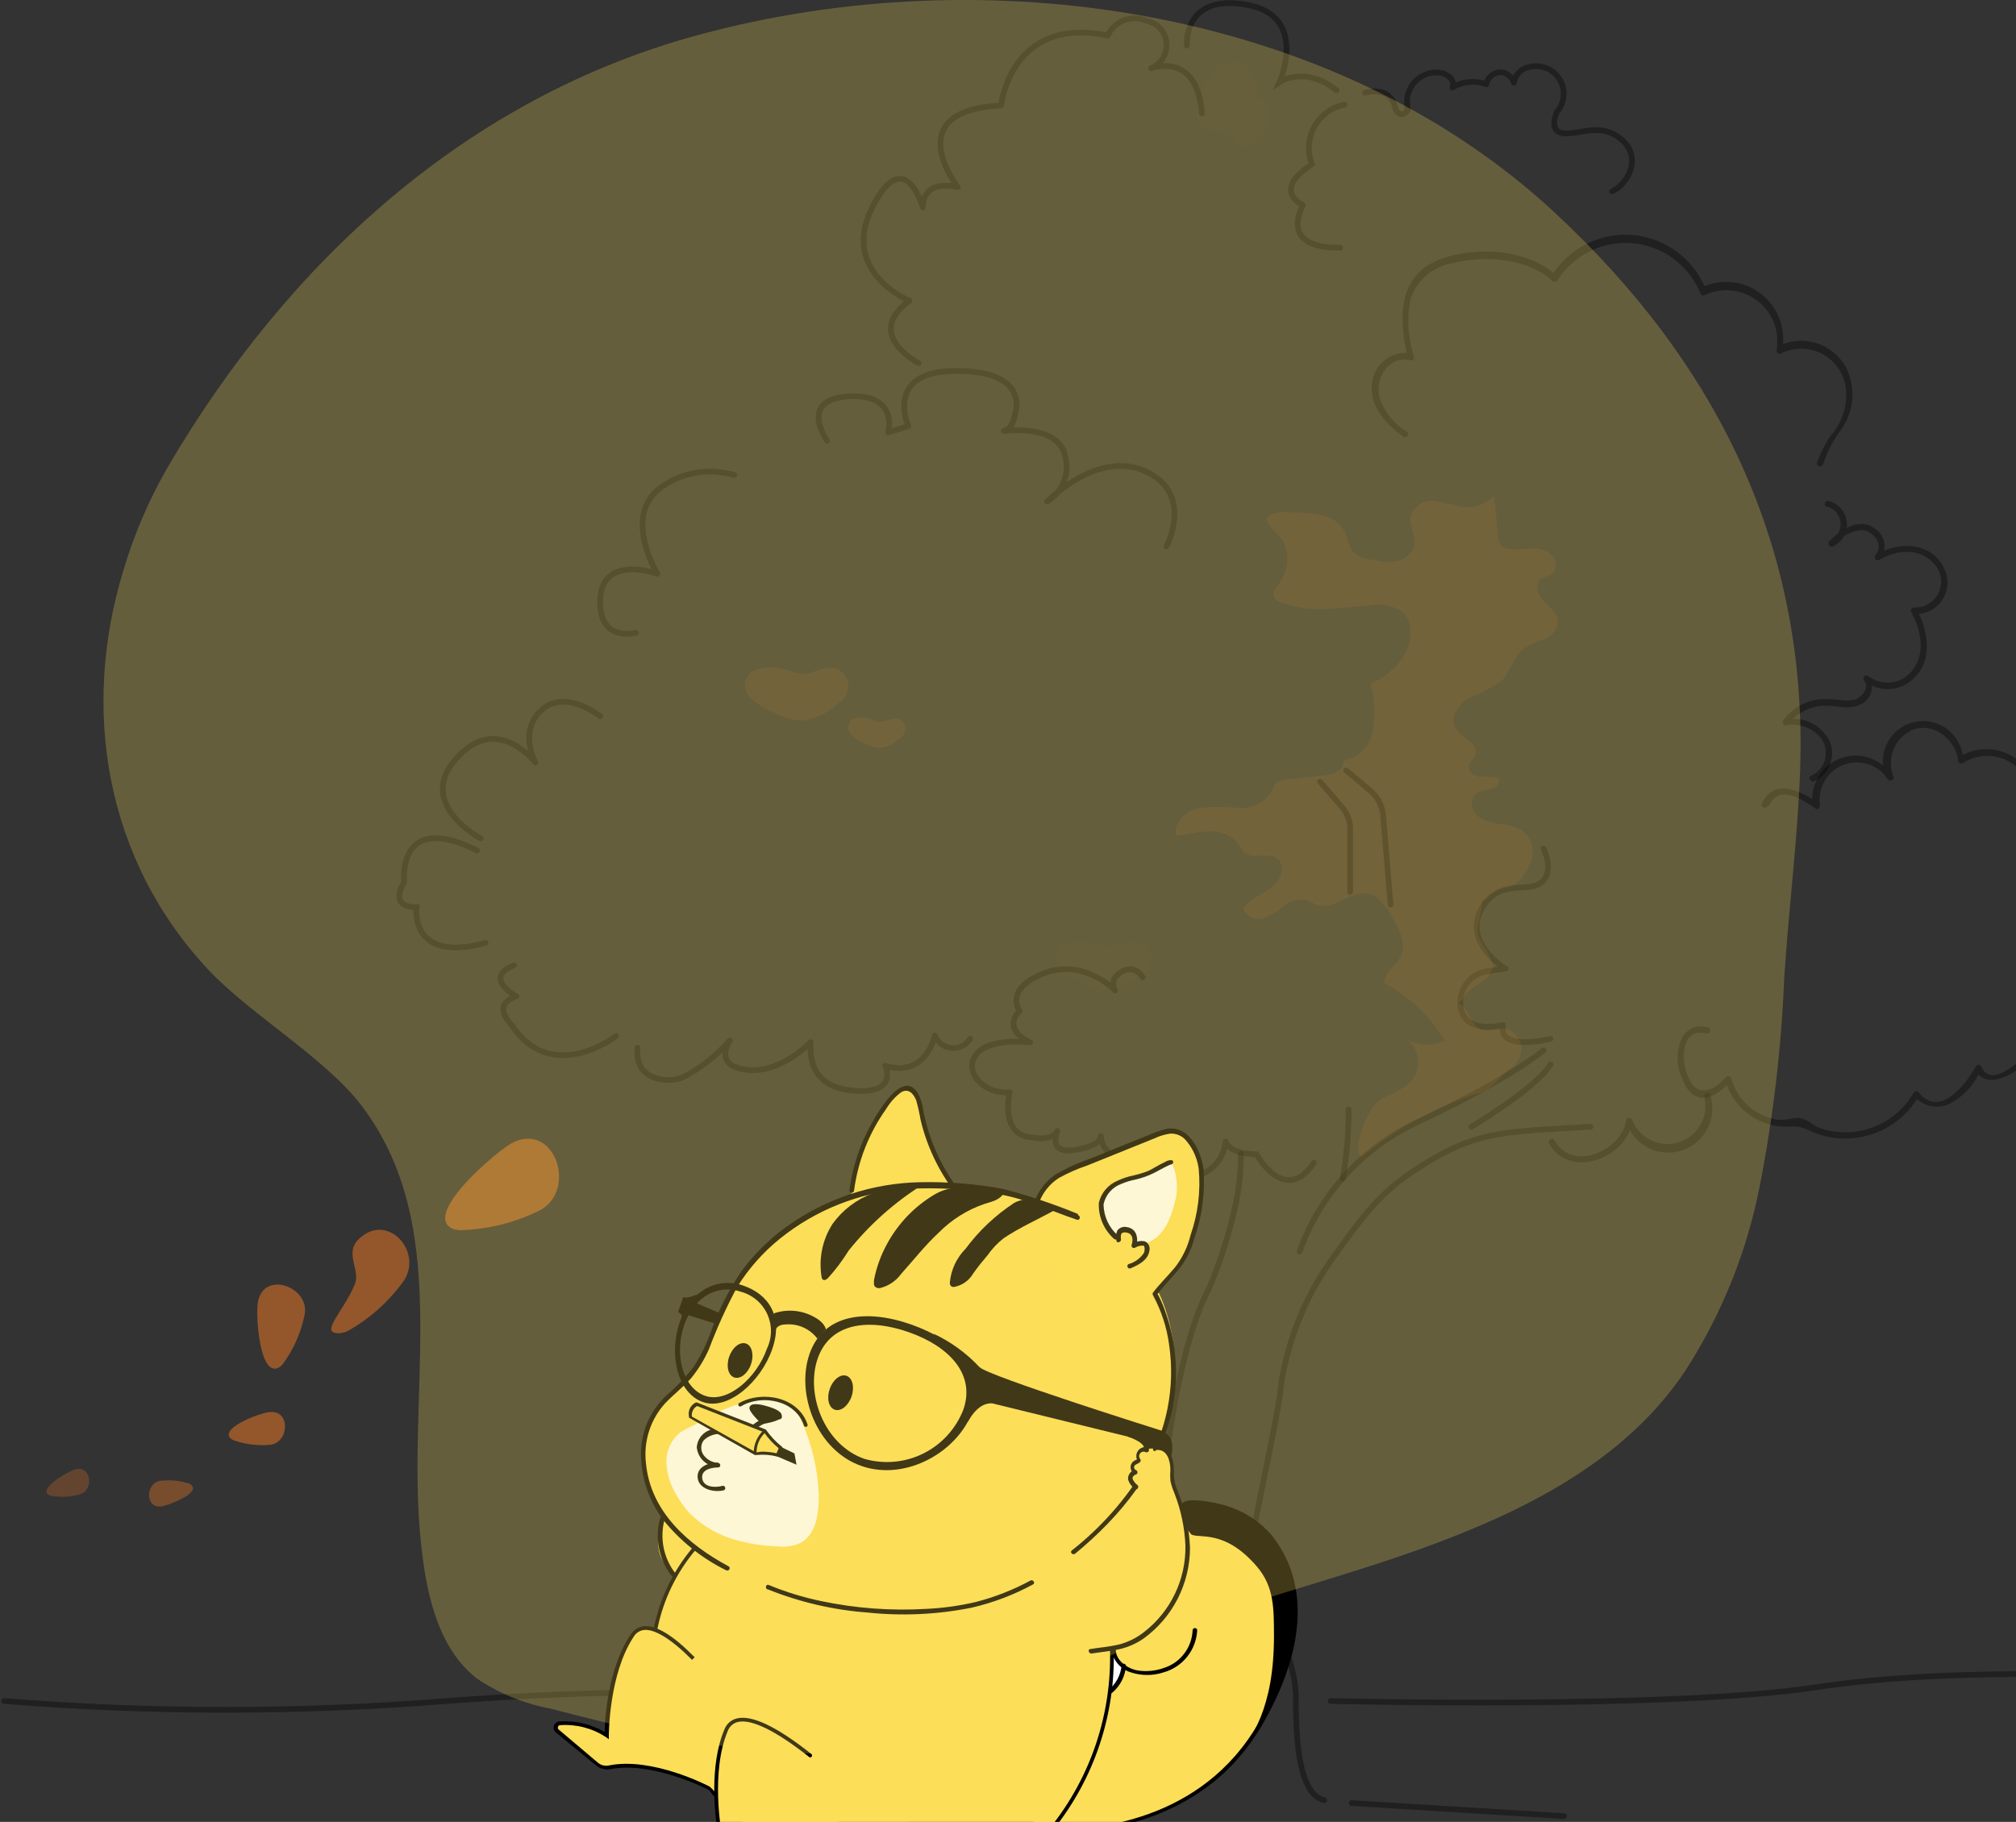 <svg width="177" height="160" viewBox="0 0 177 160" fill="none" xmlns="http://www.w3.org/2000/svg">
<rect x="0" y="0" width="177" height="160" fill="#333333" stroke="none"/>
<path d="M98.652 159.077C98.652 159.077 101.626 157.403 101.016 154.47C100.406 151.537 101.157 122.481 106.167 113.114C107.193 110.682 107.985 108.157 108.531 105.574C108.816 104.18 108.954 102.761 108.945 101.338" stroke="#010001" stroke-opacity="0.38" stroke-width="0.5" stroke-linecap="round" stroke-linejoin="round"/>
<path d="M79.647 160.335L96.572 159.274" stroke="#010001" stroke-width="0.75" stroke-linecap="round" stroke-linejoin="round"/>
<path d="M116.264 158.092C113.77 157.534 113.77 151.526 113.77 148.779C113.68 146.938 113.137 145.148 112.19 143.57C110.989 142.211 110.13 140.582 109.685 138.82C109.13 137.047 112.092 125.589 112.474 121.683V121.562C113.089 117.669 114.578 113.967 116.83 110.739C119.008 107.751 120.653 105.136 123.997 102.914C129.442 99.281 131.621 99.423 139.648 98.953" stroke="#010001" stroke-opacity="0.38" stroke-width="0.5" stroke-linecap="round" stroke-linejoin="round"/>
<path d="M118.671 158.344L137.317 159.493" stroke="#010001" stroke-opacity="0.38" stroke-width="0.5" stroke-linecap="round" stroke-linejoin="round"/>
<path d="M118.399 97.42C118.415 99.46 118.243 101.497 117.887 103.505" stroke="#010001" stroke-opacity="0.38" stroke-width="0.5" stroke-linecap="round" stroke-linejoin="round"/>
<path d="M114.096 109.918C114.998 107.396 116.394 105.082 118.204 103.114C120.013 101.146 122.198 99.563 124.628 98.46C124.628 98.46 131.893 95.111 135.52 92.244" stroke="#010001" stroke-opacity="0.38" stroke-width="0.5" stroke-linecap="round" stroke-linejoin="round"/>
<path d="M129.181 98.952C129.181 98.952 134.943 95.527 136.13 93.481" stroke="#010001" stroke-opacity="0.38" stroke-width="0.5" stroke-linecap="round" stroke-linejoin="round"/>
<path d="M136.13 91.226C136.13 91.226 131.501 92.419 131.958 90.011C131.958 90.011 128.593 90.942 128.234 88.403C128.14 87.708 128.312 87.003 128.717 86.432C129.122 85.861 129.728 85.466 130.412 85.328L132.198 85.054C132.056 85.054 128.244 82.603 130.205 79.582C131.817 77.12 134.169 78.488 135.346 77.481C136.522 76.474 135.52 74.515 135.52 74.515" stroke="#010001" stroke-opacity="0.38" stroke-width="0.5" stroke-linecap="round" stroke-linejoin="round"/>
<path d="M119.847 8.142C119.847 8.142 122.167 7.398 122.537 9.641C122.537 9.641 122.995 10.517 123.626 9.641C123.508 9.213 123.501 8.761 123.607 8.33C123.713 7.898 123.929 7.501 124.232 7.178C124.535 6.854 124.917 6.615 125.339 6.483C125.762 6.351 126.211 6.33 126.643 6.424C126.643 6.424 127.852 6.796 127.526 7.683C127.967 7.417 128.462 7.253 128.975 7.204C129.487 7.155 130.004 7.221 130.488 7.398C130.524 7.218 130.597 7.048 130.703 6.899C130.808 6.749 130.945 6.624 131.102 6.531C131.259 6.438 131.434 6.379 131.616 6.359C131.797 6.339 131.981 6.357 132.154 6.413C132.154 6.413 132.906 6.84 132.906 7.267C132.965 6.918 133.131 6.596 133.381 6.347C133.631 6.098 133.952 5.933 134.3 5.877C134.791 5.758 135.306 5.796 135.774 5.987C136.242 6.177 136.639 6.51 136.909 6.938C137.179 7.366 137.309 7.869 137.281 8.375C137.253 8.882 137.067 9.367 136.751 9.762L136.696 9.827C136.696 9.827 135.857 11.611 137.328 11.71C138.798 11.808 140.475 10.736 142.305 12.202C144.135 13.669 143.122 16.022 141.543 16.809" stroke="#010001" stroke-opacity="0.38" stroke-width="0.5" stroke-linecap="round" stroke-linejoin="round"/>
<path d="M100.329 85.82C100.329 85.82 99.404 84.234 97.912 85.82C97.803 85.994 97.746 86.195 97.746 86.4C97.746 86.605 97.803 86.806 97.912 86.98C97.912 86.98 95.134 84.102 91.616 85.492C88.098 86.882 89.525 88.775 89.525 88.775C89.525 88.775 87.815 90.263 90.451 91.544C90.451 91.544 86.835 91.062 85.68 92.638C84.526 94.214 86.519 96.14 88.643 95.921C88.643 95.921 87.717 99.697 90.593 99.883C90.593 99.883 92.335 100.299 92.836 99.325C92.836 99.325 91.747 101.7 95.014 100.857C95.014 100.857 96.637 100.539 96.637 99.763C96.637 99.763 96.779 101.535 98.358 101.535C99.937 101.535 100.536 100.999 100.623 100.266C100.623 100.266 100.918 103.199 103.357 103.396C106.254 103.626 107.442 101.787 107.605 100.266C107.605 100.266 107.899 101.36 110.317 101.36C110.317 101.36 112.8 105.946 115.36 102.104" stroke="#010001" stroke-opacity="0.38" stroke-width="0.5" stroke-linecap="round" stroke-linejoin="round"/>
<path d="M85.18 91.226C85.007 91.499 84.763 91.719 84.474 91.862C84.185 92.004 83.862 92.064 83.542 92.034C83.221 92.005 82.915 91.888 82.656 91.695C82.398 91.502 82.197 91.242 82.076 90.942C82.076 90.942 81.335 94.674 77.719 93.601C77.719 93.601 78.917 96.064 75.029 95.79C71.141 95.516 71.087 92.726 71.174 91.522C71.174 91.522 67.852 95.068 64.41 93.645C64.41 93.645 63.027 93.131 64.083 91.369C62.902 92.726 61.471 93.84 59.868 94.652C58.605 95.133 55.653 94.893 55.98 92.003" stroke="#010001" stroke-opacity="0.38" stroke-width="0.5" stroke-linecap="round" stroke-linejoin="round"/>
<path d="M54.096 90.986C54.096 90.986 48.465 95.363 44.914 90.011C44.914 90.011 43.041 88.26 45.339 87.495C45.339 87.495 42.344 85.886 45.132 84.769" stroke="#010001" stroke-opacity="0.38" stroke-width="0.5" stroke-linecap="round" stroke-linejoin="round"/>
<path d="M42.627 82.811C35.885 84.627 36.571 79.67 36.571 79.67C34.001 79.67 35.482 77.481 35.482 77.481C35.482 77.481 34.785 71.134 41.886 74.69" stroke="#010001" stroke-opacity="0.38" stroke-width="0.5" stroke-miterlimit="10" stroke-linecap="round"/>
<path d="M42.202 73.629C42.202 73.629 35.918 70.346 40.612 66.056C43.945 62.981 47.005 66.964 47.005 66.964C47.005 66.964 45.47 64.239 47.561 62.346C49.652 60.453 52.702 62.904 52.702 62.904" stroke="#010001" stroke-opacity="0.38" stroke-width="0.5" stroke-linecap="round" stroke-linejoin="round"/>
<path d="M55.838 55.572C55.838 55.572 52.495 56.48 52.702 52.574C52.908 48.667 57.712 50.385 57.712 50.385C57.712 50.385 54.793 45.635 57.712 43.053C58.644 42.298 59.745 41.783 60.919 41.55C62.093 41.318 63.306 41.375 64.453 41.717" stroke="#010001" stroke-opacity="0.38" stroke-width="0.5" stroke-linecap="round" stroke-linejoin="round"/>
<g opacity="0.1">
<path d="M118.202 47.047C118.306 47.517 118.482 47.967 118.725 48.382C119.178 48.835 119.776 49.11 120.413 49.159C121.124 49.345 121.864 49.39 122.591 49.29C122.955 49.239 123.296 49.083 123.574 48.843C123.852 48.602 124.055 48.286 124.16 47.933C124.356 47.003 123.604 46.029 123.909 45.132C124.105 44.721 124.434 44.39 124.841 44.191C125.248 43.992 125.711 43.938 126.153 44.037C127.046 44.147 127.896 44.53 128.789 44.551C129.233 44.557 129.673 44.472 130.083 44.3C130.493 44.129 130.864 43.876 131.174 43.556L131.544 47.244C131.547 47.497 131.631 47.743 131.784 47.944C131.927 48.074 132.105 48.157 132.296 48.185C132.954 48.261 133.619 48.261 134.278 48.185C134.944 48.097 135.619 48.269 136.162 48.666C136.288 48.771 136.391 48.902 136.463 49.05C136.535 49.198 136.575 49.359 136.581 49.524C136.586 49.689 136.556 49.852 136.493 50.005C136.43 50.157 136.336 50.294 136.217 50.406C135.922 50.614 135.541 50.625 135.258 50.844C134.67 51.315 135.04 52.289 135.563 52.836C136.086 53.383 136.794 53.93 136.772 54.674C136.718 55.008 136.575 55.32 136.358 55.578C136.141 55.836 135.859 56.031 135.541 56.141C134.904 56.344 134.296 56.632 133.733 56.995C132.873 57.673 132.644 58.91 131.893 59.709C131.021 60.369 130.056 60.893 129.028 61.263C128.07 61.788 127.231 62.981 127.776 63.933C128.32 64.885 129.856 65.279 129.529 66.264C129.409 66.658 128.963 66.92 128.919 67.358C128.876 67.796 129.464 68.212 130.008 68.245C130.517 68.191 131.03 68.209 131.533 68.299C131.773 68.693 131.337 69.175 130.902 69.295C130.449 69.344 130.008 69.466 129.595 69.656C129.465 69.785 129.363 69.939 129.295 70.109C129.228 70.279 129.196 70.462 129.202 70.645C129.208 70.828 129.252 71.007 129.331 71.173C129.41 71.338 129.522 71.485 129.66 71.604C130.246 72.06 130.957 72.324 131.697 72.359C132.437 72.401 133.154 72.635 133.777 73.038C134.139 73.362 134.392 73.79 134.501 74.265C134.61 74.739 134.57 75.236 134.387 75.686C134.027 76.584 133.428 77.623 132.492 77.875C131.745 77.977 131.058 78.341 130.553 78.904C130.368 79.177 130.117 78.904 130.117 79.276C130.117 80.173 129.497 81.465 129.834 82.274C130.172 83.084 131.294 84.463 131.011 85.153C130.466 86.455 129.137 86.422 128.462 87.659C128.059 88.381 127.547 87.659 128.211 88.173C128.876 88.687 129.301 90.143 130.063 90.449C130.825 90.756 132.111 89.979 132.764 90.602C133.129 90.907 133.401 91.309 133.548 91.762C133.608 92.175 133.545 92.596 133.367 92.972C133.188 93.348 132.903 93.662 132.546 93.874C131.86 94.334 130.934 95.702 130.128 95.899C126.248 97.093 122.637 99.037 119.498 101.623C118.681 100.725 120.13 97.245 121.154 96.621C122.178 95.998 123.474 95.636 124.149 94.63C124.492 94.071 124.606 93.4 124.466 92.759C124.325 92.117 123.942 91.556 123.397 91.193C123.904 91.531 124.492 91.726 125.1 91.757C125.707 91.788 126.312 91.653 126.85 91.368C125.561 89.227 123.716 87.479 121.513 86.312C121.579 85.36 122.602 84.813 123.016 83.938C123.485 82.843 122.896 81.694 122.319 80.655C121.742 79.615 121.045 78.597 119.934 78.466C118.442 78.291 117.07 79.965 115.654 79.473C115.327 79.363 115.044 79.133 114.717 79.035C114.367 78.969 114.006 78.982 113.662 79.073C113.317 79.163 112.997 79.33 112.724 79.56C112.182 80.035 111.558 80.406 110.883 80.655C110.544 80.759 110.177 80.728 109.86 80.567C109.543 80.406 109.301 80.127 109.184 79.79C109.707 78.915 110.763 78.575 111.591 77.984C112.419 77.393 112.953 76.069 112.179 75.424C111.406 74.778 110.001 75.522 109.249 74.855C109.033 74.609 108.843 74.341 108.683 74.056C108.369 73.688 107.972 73.401 107.524 73.221C107.077 73.04 106.593 72.969 106.113 73.016C105.154 73.016 104.207 73.311 103.248 73.366C103.041 72.272 104.141 71.177 105.263 70.959C106.411 70.838 107.568 70.838 108.716 70.959C109.29 71.007 109.867 70.898 110.385 70.644C110.902 70.39 111.342 69.999 111.657 69.514C111.798 69.219 111.874 68.868 112.136 68.682C112.296 68.58 112.48 68.52 112.669 68.507C113.661 68.387 114.946 68.234 115.937 68.146C116.928 68.058 118.017 67.763 118.006 66.756C118.653 66.65 119.248 66.335 119.702 65.859C120.156 65.384 120.443 64.773 120.522 64.119C120.753 62.761 120.693 61.37 120.348 60.037C121.332 59.629 122.2 58.982 122.875 58.154C123.964 56.852 124.334 54.653 122.994 53.635C122.142 53.129 121.133 52.958 120.163 53.153C117.549 53.405 114.804 53.865 112.386 52.858C112.215 52.798 112.062 52.697 111.94 52.562C111.613 52.124 112.059 51.544 112.397 51.107C112.756 50.586 112.969 49.979 113.015 49.348C113.061 48.717 112.938 48.085 112.658 47.517C112.31 46.773 110.861 46.062 111.352 45.394C111.842 44.727 114.042 45.055 114.619 45.077C116.078 45.099 117.636 45.482 118.202 47.047Z" fill="#F57D24"/>
</g>
<path opacity="0.1" d="M65.412 60.092C65.347 60.934 66.109 61.58 66.839 62.007C67.422 62.338 68.026 62.63 68.647 62.882C69.213 63.135 69.824 63.273 70.444 63.287C71.56 63.133 72.604 62.645 73.439 61.886C73.755 61.673 74.031 61.407 74.256 61.098C74.372 60.892 74.443 60.663 74.464 60.426C74.485 60.19 74.455 59.951 74.376 59.727C74.298 59.504 74.173 59.299 74.009 59.128C73.846 58.957 73.648 58.822 73.428 58.734C72.557 58.439 71.827 58.953 71.01 59.129C70.441 59.228 69.855 59.148 69.333 58.899C68.157 58.494 65.576 58.275 65.412 60.092Z" fill="#F57D24"/>
<path opacity="0.1" d="M74.474 63.867C74.474 64.327 74.866 64.688 75.269 64.962C75.588 65.147 75.919 65.312 76.26 65.454C76.577 65.591 76.917 65.666 77.262 65.673C77.88 65.591 78.458 65.32 78.917 64.896C79.094 64.782 79.246 64.633 79.364 64.458C79.427 64.344 79.466 64.218 79.477 64.088C79.488 63.957 79.472 63.826 79.428 63.703C79.385 63.58 79.316 63.467 79.226 63.373C79.136 63.279 79.027 63.205 78.906 63.156C78.427 63.003 78.024 63.276 77.578 63.375C77.264 63.429 76.941 63.387 76.652 63.254C75.998 62.926 74.561 62.773 74.474 63.867Z" fill="#F57D24"/>
<g opacity="0.1">
<path opacity="0.1" d="M92.804 83.993C92.738 84.759 93.435 85.339 94.089 85.722C94.618 86.025 95.168 86.292 95.733 86.52C96.247 86.754 96.803 86.877 97.367 86.882C98.377 86.751 99.321 86.308 100.068 85.612C100.361 85.425 100.616 85.184 100.82 84.901C100.923 84.714 100.986 84.507 101.004 84.293C101.021 84.08 100.994 83.865 100.923 83.664C100.852 83.462 100.739 83.278 100.591 83.123C100.444 82.968 100.266 82.847 100.068 82.767C99.284 82.504 98.62 82.953 97.89 83.117C97.374 83.212 96.841 83.143 96.365 82.92C95.298 82.537 92.956 82.34 92.804 83.993Z" fill="#F57D24"/>
</g>
<g opacity="0.1">
<path opacity="0.1" d="M110.981 11.513C111.125 11.406 111.247 11.272 111.341 11.119C111.419 10.947 111.46 10.76 111.46 10.572C111.52 10.25 111.52 9.919 111.46 9.598C111.434 9.444 111.366 9.3 111.265 9.183C111.163 9.065 111.031 8.978 110.883 8.93C110.153 8.788 110.458 7.628 110.175 6.949C110.042 6.601 109.834 6.287 109.567 6.028C109.3 5.769 108.98 5.572 108.629 5.45C108.229 5.395 107.821 5.453 107.452 5.617C107.083 5.781 106.766 6.045 106.538 6.38C105.753 7.288 104.294 10.101 105.568 11.184C105.971 11.534 106.505 11.37 106.973 11.447C107.421 11.539 107.846 11.723 108.22 11.986C108.595 12.25 108.912 12.588 109.152 12.979C109.783 12.552 110.382 11.994 110.981 11.513Z" fill="#F57D24"/>
</g>
<path d="M72.611 38.697C72.611 38.697 70.03 35.096 74.474 34.812C78.917 34.527 77.992 37.974 77.992 37.974L79.745 37.416C79.745 37.416 77.621 32.666 83.731 32.579C89.841 32.491 89.384 35.556 89.112 36.398C89.112 36.398 88.97 37.657 88.131 37.843C88.131 37.843 92.913 37.186 93.512 40.032C93.725 40.781 93.685 41.58 93.4 42.304C93.114 43.028 92.598 43.638 91.933 44.037C91.933 44.037 96.431 39.419 100.646 41.422C104.861 43.424 102.41 47.988 102.41 47.988" stroke="#010001" stroke-opacity="0.38" stroke-width="0.5" stroke-linecap="round" stroke-linejoin="round"/>
<path d="M80.649 31.89C80.649 31.89 75.759 29.384 79.843 26.418C79.843 26.418 73.722 23.901 76.576 18.221C79.429 12.541 81.019 18.221 81.019 18.221C81.019 18.221 80.823 15.715 84.091 16.437C84.091 16.437 78.808 9.729 87.892 9.258C87.892 9.258 88.73 1.346 97.258 3.119C97.537 2.51 98.04 2.032 98.661 1.787C99.283 1.543 99.974 1.549 100.591 1.806C101.061 1.881 101.493 2.11 101.822 2.456C102.151 2.802 102.357 3.247 102.41 3.723C102.464 4.198 102.36 4.678 102.116 5.088C101.872 5.499 101.501 5.818 101.059 5.997C101.059 5.997 105.111 4.443 105.525 9.959" stroke="#010001" stroke-opacity="0.38" stroke-width="0.5" stroke-linecap="round" stroke-linejoin="round"/>
<path d="M117.658 21.745C117.658 21.745 112.376 22.117 114.39 18.013C114.39 18.013 111.57 16.733 115.185 14.434C114.979 13.905 114.89 13.336 114.925 12.768C114.961 12.2 115.119 11.647 115.39 11.147C115.661 10.648 116.038 10.214 116.493 9.876C116.949 9.538 117.473 9.305 118.028 9.192" stroke="#010001" stroke-opacity="0.38" stroke-width="0.5" stroke-linecap="round" stroke-linejoin="round"/>
<path d="M104.207 4.005C104.207 4.005 103.826 -0.547 109.392 0.405C114.957 1.357 112.343 7.212 112.343 7.212C112.343 7.212 114.521 5.691 117.353 7.934" stroke="#010001" stroke-opacity="0.38" stroke-width="0.5" stroke-miterlimit="10" stroke-linecap="round"/>
<path d="M0.358 149.381C13.287 150.416 26.278 150.416 39.207 149.381C61.589 147.707 71.609 149.381 71.609 149.381" stroke="#010001" stroke-opacity="0.38" stroke-width="0.5" stroke-linecap="round" stroke-linejoin="round"/>
<path d="M116.83 149.381C116.83 149.381 146.716 150.125 159.513 148.166C172.311 146.207 189.824 147.334 189.824 147.334" stroke="#010001" stroke-opacity="0.38" stroke-width="0.5" stroke-linecap="round" stroke-linejoin="round"/>
<path d="M115.894 68.639L117.843 70.904C118.29 71.424 118.538 72.088 118.54 72.775V78.324" stroke="#010001" stroke-opacity="0.38" stroke-width="0.5" stroke-linecap="round" stroke-linejoin="round"/>
<path d="M118.191 67.654L120.37 69.492C120.715 69.797 120.991 70.172 121.179 70.593C121.366 71.014 121.462 71.471 121.459 71.933L122.091 79.44" stroke="#010001" stroke-opacity="0.38" stroke-width="0.5" stroke-linecap="round" stroke-linejoin="round"/>
<path opacity="0.5" d="M29.751 117.089C30.074 117.074 30.388 116.98 30.666 116.815C32.453 115.788 34.013 114.407 35.251 112.755V112.755C37.43 110.107 33.966 106.189 31.385 108.936C30.296 110.129 31.668 111.628 31.145 112.799C30.122 115.25 28.009 117.089 29.751 117.089Z" fill="#F57D24"/>
<path opacity="0.5" d="M24.46 120.114C24.662 119.989 24.831 119.818 24.954 119.615C25.828 118.38 26.436 116.976 26.739 115.493V115.493C27.257 113.021 23.197 111.551 22.659 114.283C22.417 115.155 22.728 120.968 24.46 120.114Z" fill="#F57D24"/>
<g opacity="0.5">
<path d="M39.692 107.891C40.018 108.021 40.372 108.066 40.721 108.022C43.012 107.918 45.257 107.343 47.318 106.332C50.74 104.627 48.768 98.494 45.013 100.344C43.737 100.985 37.067 106.609 39.692 107.891Z" fill="#F57D24"/>
</g>
<path opacity="0.5" d="M20.222 126.296C20.339 126.406 20.481 126.485 20.636 126.526C21.622 126.852 22.663 126.975 23.697 126.887V126.887C25.407 126.712 25.526 123.823 23.697 124.009C22.989 124.03 19.34 125.355 20.222 126.296Z" fill="#F57D24"/>
<g opacity="0.7">
<path opacity="0.5" d="M16.831 130.436C16.741 130.346 16.628 130.285 16.504 130.26C15.73 130.019 14.913 129.944 14.108 130.042V130.042C12.768 130.195 12.703 132.471 14.162 132.296C14.674 132.241 17.549 131.169 16.831 130.436Z" fill="#F57D24"/>
</g>
<g opacity="0.5">
<path opacity="0.5" d="M4.242 131.262C4.346 131.331 4.466 131.372 4.59 131.382C5.39 131.504 6.206 131.456 6.986 131.24V131.24C8.282 130.89 8.021 128.635 6.594 129.051C6.126 129.149 3.414 130.638 4.242 131.262Z" fill="#F57D24"/>
</g>
<path d="M90.626 160.981C90.626 160.981 106.167 162.075 111.493 150.037C117.418 136.675 109.315 130.963 103.14 132.462C96.964 133.961 92.728 146.229 92.728 146.229L90.626 160.981Z" fill="#FCDE58"/>
<path d="M76.085 104.643C73.447 105.258 70.973 106.441 68.834 108.109C66.694 109.777 64.939 111.891 63.691 114.306C62.602 116.495 62.068 118.957 60.5 120.807C59.628 121.814 58.507 122.591 57.701 123.652C55.522 126.508 56.328 130.82 58.583 133.6C60.837 136.38 64.192 137.977 67.492 139.389C73.62 141.743 80.314 142.178 86.694 140.637C88.048 140.203 89.36 139.646 90.614 138.973C92.246 138.25 93.745 137.254 95.047 136.029C97.425 134.101 99.372 131.692 100.762 128.958C102.153 126.224 102.955 123.227 103.118 120.161C103.27 114.766 100.242 108.692 94.568 106.799C92.39 106.066 89.841 104.862 87.51 104.534C83.633 103.997 79.952 103.669 76.085 104.643Z" fill="#FCDE58"/>
<path d="M91.889 104.085C92.69 103.302 93.664 102.721 94.732 102.389L101.462 99.675C102.035 99.375 102.685 99.26 103.325 99.346C103.801 99.508 104.213 99.819 104.501 100.233C105.267 101.325 105.65 102.641 105.59 103.976C105.512 105.299 105.286 106.61 104.915 107.882C104.745 108.715 104.475 109.524 104.109 110.29C103.285 111.457 102.394 112.575 101.441 113.639C100.401 115.369 99.736 117.301 99.491 119.308C99.491 119.1 98.402 118.082 98.249 117.896L96.91 116.364C96.038 115.335 95.167 114.306 94.318 113.256C93.468 112.205 92.651 111.133 91.878 110.027C91.23 109.378 90.793 108.546 90.626 107.642C90.647 106.349 91.091 105.099 91.889 104.085V104.085Z" fill="#FCDE57"/>
<path d="M74.866 106.394C74.695 105.792 74.665 105.159 74.778 104.544C75.171 101.538 76.402 98.704 78.329 96.37C78.483 96.136 78.691 95.944 78.936 95.81C79.181 95.677 79.455 95.606 79.734 95.603C80.475 95.713 80.714 96.698 80.823 97.387C81.321 100.158 82.504 102.759 84.265 104.949C84.417 105.146 84.603 105.398 84.526 105.639C84.476 105.782 84.385 105.908 84.265 106C82.522 107.477 76.031 109.655 74.866 106.394Z" fill="#FCDE57"/>
<path d="M74.986 104.545C75.326 101.967 76.291 99.513 77.796 97.398C78.133 96.829 78.576 96.331 79.103 95.932C79.756 95.538 80.192 96.031 80.442 96.632C80.597 97.191 80.725 97.757 80.823 98.329C80.974 98.974 81.163 99.61 81.39 100.233C81.894 101.609 82.572 102.914 83.405 104.118C83.557 104.337 83.906 104.118 83.753 103.91C82.868 102.639 82.165 101.25 81.662 99.784C81.422 99.067 81.225 98.336 81.074 97.595C81.013 97.041 80.85 96.503 80.595 96.009C79.059 93.502 76.336 98.92 75.857 99.992C75.213 101.444 74.781 102.98 74.572 104.556C74.572 104.818 74.942 104.818 74.986 104.556V104.545Z" fill="#010001"/>
<path d="M97.313 145.222C97.313 145.222 99.306 145.342 103.031 140.232C105.111 137.375 104.12 133.666 103.205 130.711C102.867 129.616 102.845 128.522 102.508 127.844C102.17 127.165 101.517 127.231 101.517 127.231L98.086 122.788L86.106 131.346L93.621 141.195L97.313 145.222Z" fill="#FCDE58"/>
<path d="M60.837 139.52C60.837 139.52 59.977 139.52 58.365 137.332C56.753 135.143 59.019 131.729 59.019 131.729L60.5 129.813L65.651 133.501L62.384 137.77L60.837 139.52Z" fill="#FCDE58"/>
<path d="M91.813 161.265C90.034 163.355 87.744 164.943 85.169 165.873C79.157 168.236 72.557 166.048 66.371 160.981C57.843 153.999 53.976 144.565 60.925 135.997C67.874 127.428 83.078 122.864 91.595 129.846C100.112 136.828 98.783 152.675 91.813 161.265Z" fill="#FCDE58"/>
<path d="M57.701 143.143L57.385 143.088C57.899 140.434 59.084 137.958 60.826 135.898L61.077 136.106C59.372 138.123 58.209 140.546 57.701 143.143V143.143Z" fill="#010001"/>
<path d="M72.84 164.942C72.84 164.942 67.024 162.021 63.484 163.914L58.91 161.44C58.84 161.401 58.783 161.341 58.748 161.269C58.712 161.196 58.699 161.115 58.709 161.035C58.72 160.955 58.754 160.88 58.807 160.82C58.86 160.76 58.93 160.717 59.008 160.696C60.399 160.331 61.871 160.431 63.201 160.981C63.201 160.981 62.188 155.629 63.756 151.941C65.325 148.253 74.103 156.746 74.103 156.746L72.84 164.942Z" fill="#FCDE58"/>
<path d="M62.308 157.041C62.308 157.041 56.862 154.163 52.985 155.356L48.879 151.985C48.821 151.94 48.778 151.877 48.756 151.807C48.734 151.736 48.735 151.66 48.758 151.59C48.78 151.519 48.824 151.458 48.882 151.413C48.941 151.368 49.012 151.342 49.086 151.34C50.558 151.231 52.025 151.616 53.257 152.434C53.257 152.434 53.257 146.962 55.501 143.679C57.744 140.396 64.769 150.366 64.769 150.366L62.308 157.041Z" fill="#FCDE58"/>
<path d="M62.765 157.818L62.635 157.687L62.417 157.435V157.381L62.199 157.173C61.861 156.998 57.156 154.656 53.606 155.367C53.389 155.412 53.165 155.407 52.951 155.354C52.736 155.301 52.535 155.201 52.364 155.061L48.813 152.15C48.724 152.082 48.659 151.986 48.627 151.878C48.596 151.769 48.6 151.654 48.639 151.548C48.676 151.443 48.744 151.351 48.833 151.284C48.922 151.218 49.029 151.18 49.14 151.176C50.521 151.087 51.896 151.41 53.094 152.106C53.094 150.902 53.399 146.47 55.359 143.559C55.486 143.351 55.66 143.176 55.866 143.046C56.072 142.917 56.305 142.838 56.546 142.815C57.636 142.716 59.117 143.636 60.99 145.54L60.761 145.77C58.975 143.964 57.494 143.056 56.568 143.143C56.376 143.161 56.19 143.225 56.027 143.329C55.864 143.434 55.728 143.577 55.632 143.745C53.453 147.028 53.453 152.369 53.453 152.423V152.741L53.192 152.544C52.006 151.772 50.604 151.407 49.195 151.504C49.148 151.502 49.102 151.517 49.065 151.544C49.027 151.572 49 151.612 48.988 151.657C48.972 151.7 48.972 151.747 48.985 151.791C48.999 151.834 49.027 151.872 49.064 151.898L52.506 154.809C52.64 154.918 52.796 154.996 52.964 155.035C53.132 155.075 53.307 155.076 53.475 155.039C57.254 154.284 62.101 156.79 62.308 156.899L62.613 157.195L62.82 157.435L62.95 157.567L62.765 157.818Z" fill="#010001"/>
<path d="M67.438 139.586C70.222 140.705 73.161 141.388 76.151 141.611C79.212 141.934 82.304 141.79 85.322 141.184C87.193 140.748 88.999 140.064 90.691 139.148C90.931 139.039 90.691 138.678 90.484 138.798C88.958 139.624 87.338 140.26 85.659 140.691C84.228 141.025 82.77 141.226 81.303 141.293C78.211 141.475 75.109 141.243 72.078 140.604C70.509 140.278 68.974 139.806 67.492 139.192C67.242 139.094 67.144 139.488 67.383 139.586H67.438Z" fill="#010001"/>
<path d="M94.622 106.602C92.494 105.729 90.311 104.998 88.088 104.413C85.674 103.966 83.222 103.768 80.769 103.822C76.573 103.905 72.499 105.259 69.082 107.707C67.539 108.818 66.179 110.166 65.052 111.702C63.918 113.401 63.007 115.24 62.34 117.174C61.955 118.205 61.455 119.189 60.848 120.106C60.154 120.989 59.378 121.803 58.528 122.536C57.838 123.171 57.283 123.939 56.896 124.795C56.508 125.65 56.297 126.576 56.274 127.515C56.253 129.661 56.939 131.754 58.224 133.469C59.725 135.333 61.613 136.845 63.756 137.901C63.996 138.021 64.192 137.671 63.963 137.551C60.413 135.646 57.091 132.746 56.709 128.456C56.603 127.511 56.701 126.553 56.996 125.648C57.291 124.744 57.777 123.914 58.419 123.214C59.149 122.448 59.999 121.803 60.685 121.026C61.314 120.253 61.837 119.399 62.242 118.487C62.948 116.609 63.778 114.781 64.726 113.015C65.729 111.408 66.991 109.981 68.461 108.791C71.627 106.238 75.49 104.711 79.538 104.413C82.2 104.263 84.87 104.41 87.499 104.851C89.961 105.212 92.215 106.339 94.557 107.116C94.808 107.204 94.906 106.81 94.666 106.722L94.622 106.602Z" fill="#010001"/>
<path d="M91.246 105.562C91.581 104.692 92.184 103.952 92.967 103.45C93.76 103.011 94.591 102.644 95.45 102.356L101.364 99.97C101.802 99.762 102.268 99.622 102.747 99.554C103.014 99.54 103.28 99.589 103.524 99.697C103.768 99.806 103.983 99.97 104.152 100.178C104.736 100.873 105.113 101.718 105.241 102.618C105.428 104.603 105.182 106.604 104.523 108.484C104.271 109.527 103.795 110.502 103.129 111.34C102.497 112.096 101.789 112.774 101.223 113.529C101.204 113.561 101.195 113.597 101.195 113.633C101.195 113.67 101.204 113.706 101.223 113.737C101.964 115.095 102.448 116.579 102.649 118.115C103.189 121.826 102.447 125.611 100.547 128.839C98.864 131.657 96.679 134.139 94.1 136.161C93.903 136.325 94.187 136.609 94.394 136.445C98.38 133.162 101.865 128.938 102.922 123.761C103.517 120.869 103.295 117.866 102.279 115.094C102.092 114.548 101.855 114.02 101.571 113.518V113.726C102.192 112.862 102.976 112.139 103.619 111.308C104.199 110.546 104.621 109.675 104.86 108.747C105.556 106.773 105.827 104.673 105.655 102.586C105.394 100.933 104.305 98.712 102.312 99.16C101.789 99.3 101.279 99.483 100.787 99.707L98.99 100.43L95.722 101.754C94.654 102.115 93.625 102.584 92.651 103.155C91.838 103.719 91.212 104.516 90.854 105.442C90.756 105.683 91.148 105.792 91.246 105.551V105.562Z" fill="#010001"/>
<path d="M74.76 122.648C75.046 121.826 74.85 121.01 74.322 120.824C73.794 120.638 73.134 121.153 72.848 121.975C72.561 122.796 72.757 123.613 73.285 123.798C73.813 123.984 74.473 123.469 74.76 122.648Z" fill="#010001"/>
<path d="M65.934 119.815C66.22 118.993 66.025 118.177 65.497 117.991C64.969 117.805 64.308 118.32 64.022 119.142C63.736 119.963 63.931 120.78 64.459 120.965C64.987 121.151 65.647 120.636 65.934 119.815Z" fill="#010001"/>
<path d="M76.739 112.391C76.739 112.61 76.674 112.873 76.848 113.015C76.909 113.063 76.979 113.097 77.055 113.115C77.13 113.132 77.208 113.131 77.284 113.114C78.029 112.926 78.684 112.48 79.135 111.855C80.224 110.64 81.215 109.371 82.403 108.265C83.54 107.109 84.931 106.236 86.465 105.716C87.086 105.53 87.816 105.365 88.11 104.785C86.193 104.37 83.895 103.833 82.119 104.862C80.335 105.904 78.87 107.418 77.883 109.239C77.341 110.224 76.955 111.287 76.739 112.391V112.391Z" fill="#010001"/>
<path d="M73.101 107.477C72.212 108.852 71.866 110.511 72.132 112.128C72.132 112.174 72.142 112.219 72.161 112.26C72.18 112.302 72.207 112.339 72.241 112.369C72.382 112.479 72.568 112.369 72.698 112.238C73.372 111.492 73.977 110.686 74.506 109.83C76.325 107.56 78.507 105.611 80.965 104.063C80.492 104.186 80.004 104.241 79.516 104.227C79.091 104.227 78.503 104.457 78.068 104.479C77.566 104.499 77.071 104.611 76.608 104.807C75.201 105.328 73.98 106.257 73.101 107.477V107.477Z" fill="#010001"/>
<path d="M84.777 109.666C83.986 110.463 83.497 111.512 83.393 112.632C83.388 112.69 83.395 112.748 83.414 112.803C83.432 112.857 83.463 112.907 83.502 112.949C83.545 112.979 83.592 113.001 83.643 113.012C83.693 113.023 83.746 113.024 83.796 113.015C84.137 112.948 84.46 112.808 84.743 112.607C85.027 112.405 85.265 112.145 85.441 111.844C85.833 111.275 86.269 110.75 86.704 110.235C87.098 109.673 87.571 109.171 88.109 108.747C89.514 107.795 91.257 107.029 92.716 106.208C91.54 105.584 90.266 104.961 89.046 105.639C87.397 106.717 85.951 108.08 84.777 109.666V109.666Z" fill="#010001"/>
<path d="M59.28 138.152C58.771 137.489 58.422 136.715 58.261 135.893C58.101 135.07 58.132 134.222 58.354 133.414C58.452 133.173 58.06 133.064 57.962 133.304C57.723 134.165 57.686 135.07 57.854 135.947C58.022 136.824 58.391 137.651 58.931 138.36C59.062 138.579 59.422 138.36 59.28 138.152V138.152Z" fill="#010001"/>
<path d="M92.618 161.014H92.139V160.685C95.984 160.762 105.459 160.007 110.469 151.361C115.218 143.175 113.486 138.229 112.038 136.04C111.185 134.734 109.994 133.686 108.593 133.01C107.193 132.333 105.635 132.053 104.087 132.199V131.871C105.695 131.718 107.313 132.009 108.768 132.713C110.223 133.417 111.459 134.507 112.343 135.865C113.835 138.141 115.61 143.197 110.785 151.536C105.96 159.875 96.779 161.014 92.618 161.014Z" fill="#010001"/>
<path d="M80.006 116.32C76.053 114.93 72.295 115.39 71.075 118.902C69.856 122.415 71.707 127.395 75.661 128.752C79.614 130.109 84.167 127.417 85.387 123.915C86.606 120.413 83.96 117.71 80.006 116.32ZM75.889 128.117C72.361 126.88 70.705 122.426 71.794 119.296C72.883 116.167 76.249 115.751 79.778 116.987C83.306 118.224 85.67 120.664 84.581 123.794C83.928 125.473 82.676 126.847 81.068 127.647C79.46 128.446 77.614 128.614 75.889 128.117V128.117Z" fill="#010001"/>
<path d="M65.27 112.906C63.092 112.129 60.685 113.223 59.683 116.112C58.681 119.001 59.509 122.35 61.709 123.127C63.909 123.904 66.795 121.365 67.797 118.487C68.799 115.609 67.481 113.672 65.27 112.906ZM61.905 122.58C59.934 121.89 59.182 118.925 60.075 116.353C60.968 113.781 63.125 112.753 65.085 113.453C65.585 113.592 66.049 113.84 66.444 114.179C66.839 114.517 67.154 114.939 67.369 115.414C67.584 115.888 67.693 116.405 67.688 116.926C67.683 117.448 67.564 117.962 67.34 118.432C66.447 121.004 63.865 123.269 61.905 122.58V122.58Z" fill="#010001"/>
<path d="M68.047 116.966C68.047 116.966 68.047 116.309 69.039 116.309C69.56 116.274 70.082 116.369 70.557 116.587C71.032 116.805 71.446 117.138 71.761 117.557L72.513 116.747C72.513 116.747 72.426 116.178 71.566 115.707C71.021 115.386 70.414 115.187 69.786 115.125C69.158 115.062 68.524 115.138 67.928 115.346L68.047 116.966Z" fill="#010001"/>
<path d="M84.962 124.911C84.962 124.911 85.79 123.116 87.14 123.247L101.233 126.705L101.647 125.534C101.647 125.534 86.824 120.872 85.996 120.062C84.847 118.828 83.471 117.829 81.945 117.119L84.755 120.227L85.223 123.51L84.962 124.911Z" fill="#010001"/>
<path d="M59.552 115.226C59.552 115.226 59.955 115.423 59.857 115.729C59.857 115.729 60.946 113.65 61.491 113.541C61.491 113.541 60.402 114.11 59.999 113.913L59.552 115.226Z" fill="#010001"/>
<path d="M99.023 126.169C99.023 126.169 100.45 126.618 100.45 127.187C100.45 127.756 101.855 129.376 102.41 128.719C102.966 128.063 103.499 125.929 101.626 125.535C100.721 125.541 99.83 125.758 99.023 126.169V126.169Z" fill="#010001"/>
<path d="M99.916 127.603C100.35 127.307 100.873 127.17 101.396 127.214C101.919 127.257 102.411 127.48 102.791 127.844C102.931 128.564 102.979 129.3 102.933 130.033C102.78 130.569 101.103 131.422 101.103 131.422L99.545 130.427L99.916 127.603Z" fill="#FCDE58"/>
<path d="M101.517 127.34C102.486 127.231 102.758 128.314 102.758 129.08C102.731 129.397 102.731 129.715 102.758 130.032C102.838 130.408 102.955 130.774 103.107 131.126C103.684 132.597 104.011 134.154 104.076 135.734C104.104 137.2 103.788 138.653 103.154 139.974C102.52 141.295 101.586 142.448 100.428 143.34C99.765 143.859 99 144.232 98.184 144.434C97.378 144.62 96.55 144.686 95.733 144.817C95.472 144.817 95.581 145.244 95.842 145.211C96.659 145.08 97.487 145.014 98.293 144.828C99.054 144.654 99.775 144.334 100.417 143.887C101.67 142.977 102.692 141.781 103.398 140.399C104.104 139.016 104.475 137.485 104.479 135.931C104.413 134.209 104.045 132.512 103.39 130.919C103.195 130.48 103.084 130.009 103.063 129.529C103.085 129.099 103.052 128.669 102.965 128.248C102.893 127.894 102.698 127.578 102.414 127.355C102.131 127.132 101.778 127.018 101.419 127.034C101.157 127.034 101.157 127.471 101.419 127.438L101.517 127.34Z" fill="#010001"/>
<path d="M100.939 127.176C100.781 127.089 100.598 127.059 100.42 127.091C100.242 127.123 100.081 127.214 99.962 127.35C99.843 127.486 99.773 127.659 99.765 127.841C99.757 128.022 99.81 128.2 99.916 128.347V128.095C99.807 128.205 99.643 128.227 99.524 128.325C99.401 128.422 99.313 128.557 99.273 128.708C99.245 128.857 99.266 129.012 99.333 129.148C99.4 129.284 99.509 129.395 99.644 129.463V129.091C99.456 129.133 99.291 129.244 99.18 129.402C99.069 129.56 99.021 129.753 99.044 129.945C99.15 130.273 99.361 130.558 99.644 130.755C99.85 130.908 100.057 130.558 99.85 130.404C99.68 130.277 99.544 130.107 99.458 129.912C99.371 129.715 99.567 129.529 99.752 129.485C99.787 129.468 99.816 129.441 99.836 129.408C99.856 129.376 99.867 129.338 99.867 129.299C99.867 129.26 99.856 129.223 99.836 129.19C99.816 129.157 99.787 129.13 99.752 129.113C99.713 129.099 99.677 129.076 99.648 129.045C99.619 129.015 99.597 128.978 99.584 128.938C99.572 128.897 99.568 128.855 99.575 128.813C99.581 128.771 99.597 128.732 99.622 128.697C99.694 128.63 99.779 128.578 99.872 128.544C99.961 128.503 100.042 128.448 100.112 128.38C100.135 128.344 100.148 128.302 100.148 128.259C100.148 128.217 100.135 128.175 100.112 128.139C100.052 128.071 100.018 127.983 100.015 127.892C100.012 127.801 100.041 127.712 100.096 127.64C100.151 127.567 100.23 127.517 100.318 127.496C100.406 127.475 100.499 127.486 100.58 127.526C100.809 127.636 101.016 127.285 100.776 127.176H100.939Z" fill="#010001"/>
<path d="M59.988 113.945L63.299 115.368L62.874 116.265L59.541 115.226L59.988 113.945Z" fill="#010001"/>
<path d="M110.36 137.583C111.885 139.367 111.842 141.315 111.852 143.668C111.852 150.004 109.936 152.576 108.258 154.918C109.347 153.244 112.168 149.271 112.702 147.345C113.265 145.459 113.63 143.519 113.791 141.556C113.942 139.103 113.164 136.683 111.613 134.782C110.545 133.559 109.15 132.67 107.594 132.221C107.017 132.035 103.782 131.269 103.738 132.221C103.683 133.137 103.984 134.04 104.577 134.738C105.209 135.176 107.485 134.213 110.36 137.583Z" fill="#010001"/>
<path d="M62.188 124.407C61.785 124.637 61.404 124.911 61.001 125.129C60.584 125.305 60.18 125.51 59.792 125.742C59.384 126.055 59.056 126.459 58.832 126.923C58.609 127.387 58.498 127.897 58.507 128.413C58.547 129.451 58.863 130.46 59.422 131.335C59.729 131.88 60.094 132.39 60.511 132.856C61.674 134.022 63.125 134.857 64.715 135.274C65.881 135.59 67.08 135.767 68.287 135.8C68.995 135.893 69.715 135.775 70.357 135.46C71.762 134.618 71.892 132.67 71.882 131.203C71.793 129.011 71.286 126.856 70.389 124.856C70.297 124.559 70.153 124.282 69.965 124.035C69.513 123.527 68.902 123.191 68.233 123.083V123.083C67.636 122.972 67.032 122.91 66.425 122.897C66.012 122.955 65.607 123.058 65.216 123.203C64.169 123.502 63.155 123.906 62.188 124.407V124.407Z" fill="white"/>
<path d="M68.483 124.167C67.476 124.262 66.529 124.694 65.793 125.392C65.612 125.58 65.411 125.749 65.194 125.896C64.9 126.06 64.541 125.797 64.268 125.699C63.781 125.507 63.254 125.435 62.733 125.491C62.326 125.531 61.947 125.715 61.661 126.009C61.376 126.303 61.204 126.69 61.175 127.099C61.218 127.567 61.433 128.001 61.777 128.319C62.121 128.636 62.571 128.814 63.038 128.818V128.435C62.254 128.435 61.154 128.785 61.252 129.781C61.35 130.776 62.678 131.094 63.56 130.875C63.604 130.854 63.639 130.818 63.658 130.773C63.678 130.729 63.682 130.679 63.669 130.632C63.656 130.586 63.627 130.545 63.588 130.517C63.548 130.49 63.5 130.477 63.452 130.481C62.82 130.667 61.665 130.645 61.644 129.715C61.644 129.025 62.526 128.872 63.038 128.872C63.31 128.872 63.299 128.5 63.038 128.467C62.793 128.455 62.554 128.388 62.338 128.273C62.121 128.158 61.933 127.996 61.785 127.8C61.644 127.61 61.567 127.38 61.567 127.143C61.567 126.906 61.644 126.676 61.785 126.487C62.101 126.188 62.502 125.997 62.932 125.94C63.362 125.883 63.799 125.963 64.181 126.169C64.475 126.279 64.857 126.563 65.183 126.432C65.504 126.24 65.797 126.004 66.055 125.731C66.713 125.114 67.555 124.729 68.451 124.637C68.712 124.637 68.712 124.221 68.451 124.232L68.483 124.167Z" fill="#010001"/>
<path d="M66.893 125.064C66.893 125.064 65.684 123.97 65.804 123.587C65.924 123.204 66.577 123.269 67.361 123.499C68.145 123.729 68.744 124.013 68.614 124.429C68.483 124.845 66.893 125.064 66.893 125.064Z" fill="black"/>
<path d="M65.064 123.499C66.904 122.405 69.867 122.974 70.585 125.195C70.651 125.392 70.967 125.305 70.901 125.108C70.117 122.689 66.937 122.076 64.9 123.215C64.863 123.236 64.835 123.272 64.824 123.314C64.813 123.356 64.819 123.401 64.84 123.439C64.862 123.477 64.898 123.504 64.939 123.516C64.981 123.527 65.026 123.521 65.064 123.499V123.499Z" fill="black"/>
<path d="M63.212 124.134L61.153 123.324C60.952 123.417 60.786 123.575 60.684 123.774C60.581 123.972 60.547 124.198 60.587 124.418V124.418L66.283 127.603H66.403C67.031 127.541 67.665 127.589 68.276 127.745L68.538 127.143C68.001 126.721 67.531 126.219 67.144 125.655H67.067L63.212 124.145" fill="#FCDE58"/>
<path d="M68.363 127.92H68.265C67.665 127.765 67.042 127.716 66.425 127.778H66.272L60.489 124.495V124.385C60.437 124.141 60.471 123.885 60.584 123.662C60.697 123.439 60.882 123.262 61.11 123.16H61.164L67.242 125.545C67.627 126.101 68.089 126.598 68.614 127.023L68.69 127.077V127.165L68.363 127.92ZM66.926 127.482C67.362 127.488 67.796 127.539 68.222 127.636L68.396 127.209C67.888 126.796 67.441 126.314 67.067 125.775V125.775L61.208 123.477C61.044 123.564 60.912 123.701 60.83 123.868C60.747 124.035 60.72 124.224 60.75 124.407L66.37 127.548H66.425C66.59 127.516 66.758 127.494 66.926 127.482V127.482Z" fill="#010001"/>
<path d="M69.681 127.713L69.812 128.424L68.287 127.767L68.538 127.176L69.681 127.713Z" fill="#010001"/>
<path d="M69.932 128.631L68.091 127.843L68.44 127.012L69.747 127.636L69.932 128.631ZM68.407 127.712L69.605 128.226L69.529 127.811L68.56 127.34L68.407 127.712Z" fill="#010001"/>
<path d="M66.174 127.669C66.163 127.279 66.237 126.891 66.389 126.532C66.541 126.173 66.769 125.851 67.057 125.589L67.231 125.764C66.966 125.996 66.756 126.285 66.617 126.608C66.477 126.932 66.412 127.283 66.425 127.636L66.174 127.669Z" fill="#010001"/>
<path d="M97.563 104.468C97.922 104.348 98.26 103.757 98.652 103.68C100.114 103.315 101.526 102.771 102.856 102.061C103.287 103.012 103.427 104.071 103.259 105.103V105.103C102.867 106.887 102.17 108.988 100.101 109.305C99.632 109.371 99.774 108.867 99.502 108.561C98.228 107.182 98.336 108.977 98.173 108.867C97.637 108.482 97.252 107.921 97.084 107.281C96.605 106.252 96.354 104.917 97.563 104.468Z" fill="white"/>
<path d="M98.13 108.484C97.746 108.143 97.438 107.726 97.224 107.259C97.01 106.791 96.896 106.284 96.888 105.77C96.975 105.354 97.168 104.967 97.449 104.649C97.73 104.33 98.088 104.091 98.489 103.954C98.874 103.79 99.276 103.669 99.687 103.592C100.265 103.459 100.824 103.257 101.354 102.991L102.214 102.531L102.595 102.345L102.748 102.279C102.748 102.279 102.878 102.279 102.748 102.279C103.009 102.279 103.118 101.929 102.857 101.885C102.66 101.876 102.466 101.93 102.301 102.038C102.007 102.181 101.713 102.334 101.43 102.498C101.147 102.662 100.983 102.761 100.744 102.859C100.353 103.007 99.953 103.127 99.546 103.22C99.061 103.319 98.59 103.473 98.141 103.68C97.727 103.848 97.359 104.114 97.069 104.455C96.779 104.796 96.575 105.202 96.474 105.639C96.449 106.23 96.556 106.82 96.786 107.365C97.015 107.91 97.363 108.397 97.803 108.791C97.988 108.988 98.271 108.692 98.097 108.506L98.13 108.484Z" fill="#010001"/>
<path d="M98.434 108.911C98.392 108.739 98.392 108.558 98.434 108.386C98.532 108.189 98.794 108.211 98.968 108.255C99.513 108.386 99.48 108.966 99.349 109.349C99.341 109.387 99.344 109.427 99.357 109.464C99.371 109.5 99.394 109.533 99.425 109.557C99.455 109.581 99.492 109.595 99.531 109.599C99.57 109.603 99.609 109.596 99.644 109.579C99.769 109.504 99.905 109.448 100.046 109.415C100.155 109.415 100.33 109.349 100.428 109.415C100.526 109.48 100.515 109.885 100.428 110.038C100.112 110.514 99.636 110.86 99.088 111.012C99.063 111.025 99.041 111.042 99.024 111.064C99.006 111.086 98.993 111.111 98.986 111.137C98.979 111.164 98.978 111.192 98.982 111.22C98.986 111.247 98.997 111.274 99.012 111.297C99.024 111.32 99.041 111.341 99.062 111.358C99.082 111.374 99.106 111.386 99.132 111.394C99.157 111.401 99.184 111.403 99.21 111.399C99.236 111.396 99.261 111.387 99.284 111.374C99.97 111.078 100.765 110.684 100.907 109.874C100.955 109.711 100.945 109.536 100.877 109.38C100.809 109.223 100.689 109.096 100.537 109.021C100.351 108.977 100.158 108.972 99.97 109.008C99.782 109.044 99.604 109.119 99.447 109.229L99.742 109.458C99.872 109.105 99.872 108.717 99.742 108.364C99.676 108.206 99.57 108.068 99.434 107.964C99.298 107.86 99.137 107.795 98.968 107.773C98.81 107.727 98.642 107.731 98.487 107.784C98.331 107.837 98.195 107.936 98.097 108.069C97.974 108.347 97.947 108.659 98.021 108.955C98.021 109.207 98.456 109.097 98.413 108.846L98.434 108.911Z" fill="#010001"/>
<path d="M97.661 146.229L97.433 148.265L98.043 147.914L98.729 146.404L98.358 145.857L97.759 145.485L97.661 146.229Z" fill="white"/>
<path d="M97.563 144.773C97.614 145.251 97.803 145.704 98.107 146.076C98.41 146.447 98.816 146.721 99.273 146.863C100.214 147.175 101.229 147.175 102.17 146.863C102.983 146.636 103.704 146.157 104.231 145.495C104.759 144.834 105.067 144.022 105.111 143.176C105.111 142.913 104.719 142.913 104.708 143.176C104.677 143.909 104.425 144.616 103.985 145.202C103.546 145.788 102.939 146.226 102.246 146.459C101.488 146.74 100.671 146.823 99.872 146.699C99.022 146.546 97.955 145.846 97.966 144.872C97.955 144.826 97.93 144.785 97.893 144.756C97.856 144.727 97.811 144.711 97.764 144.711C97.718 144.711 97.672 144.727 97.636 144.756C97.599 144.785 97.574 144.826 97.563 144.872V144.773Z" fill="#010001"/>
<path d="M98.467 146.305C98.386 147.108 97.995 147.846 97.378 148.363C97.34 148.401 97.319 148.452 97.319 148.505C97.319 148.558 97.34 148.61 97.378 148.647C97.415 148.685 97.466 148.706 97.52 148.706C97.573 148.706 97.624 148.685 97.661 148.647C98.004 148.355 98.287 147.998 98.492 147.596C98.698 147.194 98.823 146.756 98.859 146.305C98.859 146.043 98.456 146.043 98.456 146.305H98.467Z" fill="#010001"/>
<path d="M80.017 167C78.035 167 76.07 166.628 74.223 165.906C73.713 165.712 73.224 165.467 72.764 165.172L72.644 165.096C72.644 165.096 67.558 162.535 64.127 163.826C63.915 163.909 63.687 163.945 63.46 163.932C63.232 163.919 63.01 163.857 62.809 163.75L58.79 161.561C58.694 161.506 58.615 161.424 58.565 161.325C58.515 161.225 58.495 161.114 58.507 161.003C58.522 160.892 58.571 160.788 58.647 160.706C58.723 160.624 58.822 160.567 58.932 160.543C60.268 160.192 61.679 160.249 62.983 160.707C62.798 159.515 62.232 155.104 63.604 151.876C63.694 151.639 63.84 151.427 64.03 151.259C64.22 151.091 64.448 150.973 64.693 150.913C66 150.585 68.2 151.624 71.228 154.032C71.247 154.045 71.263 154.061 71.276 154.081C71.288 154.1 71.296 154.122 71.299 154.145C71.303 154.167 71.301 154.191 71.295 154.213C71.289 154.235 71.278 154.255 71.264 154.273C71.249 154.291 71.231 154.305 71.211 154.316C71.19 154.326 71.168 154.332 71.145 154.333C71.122 154.334 71.099 154.33 71.078 154.321C71.056 154.313 71.037 154.3 71.021 154.284C68.113 151.985 65.946 150.924 64.759 151.23C64.564 151.282 64.384 151.379 64.235 151.514C64.085 151.649 63.97 151.818 63.898 152.007C62.373 155.608 63.343 160.893 63.354 160.948L63.419 161.266L63.125 161.123C61.813 160.589 60.365 160.497 58.997 160.861C58.958 160.879 58.925 160.909 58.901 160.945C58.878 160.982 58.866 161.025 58.866 161.069C58.866 161.112 58.878 161.155 58.901 161.192C58.925 161.229 58.958 161.258 58.997 161.277L63.016 163.465C63.183 163.553 63.366 163.604 63.554 163.613C63.743 163.623 63.931 163.591 64.105 163.52C67.677 162.185 72.688 164.713 72.894 164.811L73.036 164.899C73.43 165.185 73.849 165.434 74.288 165.643C80.823 168.16 87.554 166.234 92.227 160.478C95.77 156.054 97.625 150.504 97.454 144.828C97.454 144.785 97.472 144.743 97.502 144.712C97.533 144.681 97.575 144.664 97.618 144.664V144.664C97.661 144.664 97.703 144.681 97.733 144.712C97.764 144.743 97.781 144.785 97.781 144.828C97.948 150.58 96.067 156.203 92.477 160.686C91.007 162.612 89.123 164.18 86.965 165.273C84.808 166.366 82.433 166.957 80.017 167Z" fill="#010001"/>
<path d="M123.528 37.919C122.395 37.241 121.542 36.177 121.121 34.921C120.686 33.258 121.906 31.189 123.811 31.638C123.857 31.652 123.905 31.653 123.951 31.642C123.998 31.63 124.04 31.606 124.073 31.573C124.107 31.539 124.131 31.497 124.142 31.45C124.154 31.404 124.152 31.355 124.138 31.31C123.607 29.667 123.506 27.914 123.844 26.221C124.12 25.429 124.6 24.725 125.236 24.181C125.871 23.637 126.639 23.272 127.46 23.124C130.281 22.412 134.071 22.62 136.293 24.656C136.319 24.688 136.351 24.714 136.388 24.731C136.424 24.749 136.465 24.758 136.505 24.758C136.546 24.758 136.586 24.749 136.623 24.731C136.66 24.714 136.692 24.688 136.718 24.656C137.414 23.55 138.399 22.657 139.566 22.076C140.733 21.494 142.036 21.246 143.334 21.359C144.631 21.472 145.873 21.942 146.923 22.716C147.973 23.491 148.79 24.54 149.286 25.75C149.298 25.79 149.318 25.826 149.345 25.856C149.372 25.887 149.406 25.911 149.443 25.927C149.481 25.942 149.522 25.95 149.562 25.948C149.603 25.945 149.643 25.934 149.679 25.914C150.417 25.564 151.237 25.425 152.049 25.51C152.862 25.596 153.635 25.904 154.285 26.4C154.935 26.897 155.437 27.563 155.737 28.326C156.037 29.09 156.122 29.921 155.985 30.73C155.972 30.781 155.975 30.834 155.992 30.884C156.009 30.934 156.041 30.978 156.082 31.01C156.123 31.043 156.173 31.062 156.226 31.067C156.278 31.071 156.33 31.061 156.377 31.036C156.959 30.745 157.604 30.602 158.254 30.621C158.904 30.64 159.539 30.82 160.104 31.144C160.668 31.469 161.144 31.929 161.49 32.482C161.835 33.036 162.039 33.667 162.084 34.319C162.131 35.033 162.036 35.749 161.804 36.426C161.572 37.102 161.208 37.725 160.733 38.259C160.231 38.988 159.831 39.783 159.546 40.623C159.426 40.951 159.949 41.093 160.069 40.765C160.381 39.794 160.837 38.876 161.419 38.04C161.865 37.475 162.204 36.834 162.421 36.147C162.806 34.855 162.681 33.464 162.073 32.262C161.506 31.232 160.563 30.465 159.443 30.122C158.323 29.779 157.114 29.887 156.072 30.423L156.475 30.73C156.648 29.814 156.564 28.867 156.234 27.996C155.903 27.125 155.338 26.363 154.601 25.796C153.865 25.229 152.986 24.878 152.063 24.783C151.14 24.688 150.209 24.852 149.374 25.258L149.777 25.422C149.252 24.106 148.374 22.962 147.241 22.118C146.108 21.274 144.764 20.762 143.359 20.64C141.953 20.517 140.542 20.789 139.281 21.424C138.02 22.06 136.959 23.035 136.217 24.24L136.642 24.185C134.137 21.887 129.682 21.613 126.578 22.719C122.679 24.109 122.788 27.928 123.583 31.364L123.92 31.025C123.517 30.957 123.105 30.973 122.708 31.072C122.311 31.171 121.939 31.35 121.615 31.6C121.29 31.849 121.019 32.163 120.82 32.521C120.621 32.88 120.498 33.276 120.457 33.684C120.196 35.665 121.731 37.318 123.223 38.346C123.507 38.554 123.779 38.084 123.496 37.876L123.528 37.919Z" fill="#010001" fill-opacity="0.38"/>
<path d="M160.385 44.486C160.708 44.56 160.999 44.735 161.217 44.987C161.435 45.238 161.568 45.552 161.597 45.884C161.626 46.216 161.55 46.549 161.379 46.834C161.208 47.12 160.951 47.343 160.646 47.473L160.984 47.911C161.277 47.53 161.644 47.213 162.064 46.979C162.483 46.746 162.946 46.601 163.423 46.554C164.404 46.554 165.471 47.802 164.665 48.743C164.469 48.962 164.665 49.334 164.992 49.17C166.495 48.272 168.499 48.075 169.773 49.476C170.095 49.803 170.312 50.221 170.393 50.675C170.474 51.128 170.416 51.596 170.228 52.015C170.039 52.435 169.728 52.787 169.335 53.026C168.943 53.264 168.488 53.377 168.03 53.35C167.984 53.352 167.939 53.365 167.899 53.39C167.859 53.414 167.826 53.448 167.804 53.488C167.781 53.529 167.768 53.575 167.768 53.621C167.768 53.668 167.779 53.714 167.802 53.755C168.629 55.254 169.087 57.279 167.976 58.767C167.763 59.075 167.49 59.337 167.173 59.535C166.856 59.733 166.503 59.865 166.133 59.921C165.764 59.977 165.388 59.958 165.027 59.863C164.666 59.768 164.328 59.6 164.033 59.369C163.981 59.33 163.916 59.31 163.851 59.315C163.785 59.32 163.724 59.348 163.677 59.395C163.631 59.441 163.603 59.503 163.598 59.569C163.594 59.634 163.613 59.699 163.652 59.752C164.197 60.42 163.445 61.24 162.857 61.448C162.35 61.547 161.828 61.547 161.321 61.448C160.717 61.372 160.106 61.372 159.502 61.448C158.337 61.643 157.291 62.282 156.583 63.232C156.464 63.385 156.518 63.736 156.779 63.703C157.354 63.589 157.948 63.636 158.497 63.839C159.047 64.041 159.53 64.392 159.894 64.852C160.084 65.117 160.213 65.421 160.27 65.742C160.328 66.063 160.313 66.393 160.228 66.708C160.142 67.022 159.988 67.314 159.775 67.561C159.563 67.808 159.299 68.004 159.001 68.135C158.686 68.266 159.001 68.737 159.285 68.606C159.914 68.313 160.408 67.789 160.663 67.141C160.919 66.493 160.916 65.772 160.657 65.125C160.312 64.419 159.746 63.847 159.045 63.497C158.344 63.147 157.548 63.038 156.779 63.188L156.976 63.648C157.358 63.125 157.859 62.7 158.436 62.409C159.013 62.118 159.651 61.969 160.297 61.974C161.278 61.974 162.334 62.335 163.271 61.897C163.507 61.808 163.719 61.666 163.892 61.481C164.065 61.297 164.193 61.075 164.266 60.833C164.34 60.59 164.357 60.334 164.317 60.085C164.276 59.835 164.179 59.597 164.033 59.391L163.652 59.774C164.292 60.303 165.108 60.568 165.935 60.515C166.762 60.462 167.538 60.096 168.107 59.489C169.718 57.881 169.272 55.309 168.27 53.503L168.03 53.919C168.508 53.954 168.986 53.862 169.418 53.655C169.85 53.447 170.22 53.13 170.493 52.734C170.765 52.339 170.931 51.879 170.973 51.4C171.014 50.92 170.931 50.438 170.731 50.001C169.642 47.572 166.723 47.517 164.719 48.721L165.046 49.148C165.206 48.949 165.324 48.719 165.391 48.473C165.459 48.226 165.474 47.968 165.437 47.715C165.401 47.462 165.312 47.22 165.177 47.003C165.042 46.786 164.864 46.6 164.654 46.456C163.293 45.361 161.572 46.521 160.591 47.55C160.551 47.6 160.529 47.662 160.529 47.726C160.528 47.79 160.549 47.852 160.588 47.903C160.627 47.954 160.682 47.99 160.744 48.005C160.806 48.02 160.871 48.014 160.929 47.988C161.329 47.802 161.66 47.496 161.879 47.112C162.097 46.729 162.19 46.286 162.146 45.846C162.101 45.406 161.921 44.991 161.631 44.659C161.341 44.327 160.954 44.094 160.526 43.993C160.46 43.983 160.392 43.997 160.335 44.033C160.278 44.07 160.237 44.127 160.22 44.192C160.202 44.257 160.209 44.327 160.24 44.387C160.27 44.447 160.322 44.494 160.385 44.519V44.486Z" fill="#010001" fill-opacity="0.38"/>
<path d="M155.309 70.784C156.115 68.781 158.359 70.247 159.383 71.002C159.601 71.167 159.819 70.893 159.786 70.696C159.682 69.959 159.83 69.207 160.207 68.566C160.584 67.925 161.167 67.431 161.86 67.166C162.552 66.901 163.314 66.881 164.02 67.109C164.726 67.337 165.334 67.799 165.743 68.42C165.907 68.671 166.364 68.518 166.244 68.212C165.955 67.483 165.941 66.673 166.206 65.935C166.471 65.197 166.996 64.582 167.682 64.206C169.544 63.232 171.723 64.863 171.919 66.789C171.922 66.836 171.938 66.881 171.963 66.921C171.988 66.961 172.023 66.993 172.064 67.016C172.105 67.039 172.151 67.051 172.198 67.052C172.245 67.052 172.291 67.041 172.333 67.019C172.971 66.602 173.716 66.38 174.477 66.379C175.238 66.378 175.983 66.599 176.623 67.014C177.262 67.43 177.768 68.022 178.079 68.72C178.39 69.418 178.494 70.192 178.377 70.948C178.377 71.145 178.573 71.232 178.726 71.21C181.895 70.729 184.008 78.455 180.338 78.564C180.044 78.564 179.957 79.035 180.262 79.112C181.215 79.302 182.06 79.85 182.625 80.644C183.061 81.278 183.093 82.165 183.594 82.745C183.915 83.026 184.284 83.245 184.683 83.391C185.144 83.615 185.552 83.935 185.882 84.328C186.211 84.722 186.455 85.181 186.596 85.675C186.738 86.169 186.774 86.688 186.703 87.197C186.632 87.706 186.455 88.195 186.184 88.631C185.913 89.067 185.554 89.441 185.129 89.729C184.705 90.016 184.225 90.211 183.721 90.299C183.217 90.388 182.699 90.37 182.203 90.245C181.706 90.12 181.242 89.891 180.839 89.574C180.798 89.549 180.751 89.535 180.703 89.534C180.655 89.533 180.608 89.545 180.566 89.568C180.524 89.591 180.488 89.625 180.464 89.667C180.439 89.708 180.426 89.755 180.425 89.804C180.534 90.821 180.425 91.686 179.336 92.145C178.832 92.284 178.345 92.483 177.887 92.737C176.983 93.349 174.794 95.593 173.945 93.645C173.921 93.604 173.886 93.57 173.845 93.547C173.804 93.523 173.758 93.511 173.71 93.511C173.663 93.511 173.617 93.523 173.576 93.547C173.535 93.57 173.5 93.604 173.476 93.645C172.605 95.21 170.318 98.252 168.455 95.932C168.43 95.9 168.398 95.874 168.361 95.857C168.324 95.839 168.284 95.83 168.243 95.83C168.202 95.83 168.162 95.839 168.125 95.857C168.088 95.874 168.056 95.9 168.031 95.932C167.234 97.334 165.977 98.414 164.474 98.987C162.972 99.56 161.319 99.59 159.797 99.073C159.263 98.887 158.708 98.329 158.13 98.208C157.553 98.088 156.704 98.438 156.028 98.329C155.081 98.178 154.197 97.756 153.483 97.114C152.768 96.471 152.253 95.635 151.998 94.706C151.986 94.66 151.962 94.617 151.927 94.583C151.893 94.549 151.851 94.525 151.805 94.513C151.758 94.501 151.709 94.501 151.663 94.514C151.617 94.527 151.575 94.552 151.541 94.586C151.205 94.999 150.79 95.342 150.321 95.593C148.851 96.173 148.383 95.078 148.056 94.159C147.598 92.901 147.696 90.165 149.853 90.767C149.919 90.778 149.987 90.763 150.044 90.727C150.101 90.69 150.142 90.633 150.159 90.568C150.177 90.503 150.17 90.433 150.139 90.373C150.109 90.313 150.057 90.266 149.994 90.241C147.522 89.552 146.88 92.529 147.522 94.301C147.849 95.177 148.285 96.249 149.319 96.392C150.354 96.534 151.28 95.647 151.933 94.969L151.476 94.849C151.815 96.093 152.574 97.18 153.623 97.925C154.672 98.669 155.946 99.025 157.226 98.931C158.217 98.832 158.74 99.292 159.655 99.609C161.294 100.152 163.069 100.109 164.68 99.489C166.291 98.869 167.64 97.709 168.499 96.206L168.074 96.26C168.434 96.692 168.924 96.995 169.47 97.123C170.016 97.251 170.589 97.198 171.102 96.972C172.382 96.307 173.389 95.211 173.945 93.875H173.4C174.13 95.549 176.156 94.695 177.201 93.875C177.826 93.299 178.57 92.87 179.379 92.616C179.735 92.568 180.074 92.437 180.371 92.233C180.646 91.889 180.837 91.486 180.93 91.055C181.023 90.623 181.014 90.176 180.904 89.749L180.49 89.99C183.224 92.058 187.548 90.154 187.308 86.553C187.243 85.782 186.987 85.039 186.565 84.392C186.143 83.744 185.568 83.212 184.89 82.844C183.583 81.979 183.671 80.972 182.712 79.921C182.082 79.21 181.243 78.72 180.316 78.521L180.24 79.057C184.792 78.926 182.418 70.028 178.475 70.63L178.824 70.893C178.939 70.04 178.808 69.172 178.447 68.391C178.085 67.611 177.508 66.951 176.785 66.49C176.061 66.029 175.221 65.786 174.364 65.791C173.508 65.795 172.67 66.047 171.951 66.516L172.365 66.756C172.349 66.232 172.216 65.718 171.978 65.252C171.74 64.785 171.402 64.378 170.988 64.058C170.574 63.739 170.095 63.516 169.585 63.404C169.075 63.294 168.547 63.298 168.039 63.416C167.531 63.535 167.055 63.766 166.646 64.092C166.237 64.417 165.905 64.83 165.674 65.3C165.443 65.77 165.319 66.286 165.31 66.811C165.301 67.335 165.408 67.855 165.624 68.332L166.114 68.113C165.641 67.373 164.928 66.819 164.096 66.545C163.264 66.271 162.363 66.295 161.546 66.611C160.729 66.928 160.046 67.518 159.612 68.282C159.178 69.046 159.02 69.938 159.165 70.805L159.568 70.499C158.13 69.405 155.604 68.31 154.689 70.609C154.558 70.926 155.081 71.068 155.211 70.751L155.309 70.784Z" fill="#010001" fill-opacity="0.38"/>
<path d="M136.01 100.419C137.785 103.625 142.838 101.721 143.307 98.515H142.784C143.095 99.497 143.781 100.315 144.692 100.79C145.603 101.264 146.664 101.355 147.642 101.043C148.619 100.731 149.434 100.041 149.906 99.126C150.377 98.21 150.468 97.144 150.157 96.162C150.133 96.099 150.087 96.047 150.027 96.016C149.966 95.986 149.897 95.979 149.832 95.996C149.767 96.014 149.711 96.055 149.675 96.112C149.638 96.169 149.624 96.237 149.635 96.304C149.841 97.128 149.728 98 149.319 98.744C148.909 99.487 148.234 100.047 147.429 100.308C146.624 100.57 145.751 100.514 144.985 100.153C144.22 99.791 143.62 99.151 143.307 98.362C143.22 98.143 142.828 98.066 142.784 98.362C142.381 101.086 138.035 102.969 136.489 100.145C136.471 100.114 136.447 100.086 136.418 100.064C136.39 100.041 136.357 100.025 136.322 100.015C136.252 99.996 136.177 100.005 136.113 100.041C136.05 100.078 136.003 100.138 135.984 100.209C135.964 100.279 135.973 100.355 136.01 100.419V100.419Z" fill="#010001" fill-opacity="0.38"/>
<g clip-path="url(#clip0_203_432)">
<g opacity="0.5">
<path opacity="0.5" d="M10.816 50.149C7.135 62.242 9.18 75.468 18.354 85.229C21.98 89.083 28.589 92.925 31.784 97.145C40.228 108.349 35.199 123.263 37.156 137.122C37.686 140.953 38.814 145.028 41.864 147.405C43.815 148.717 46.011 149.616 48.319 150.048C60.29 153.146 73.178 156.2 84.739 151.802C88.564 150.336 92.045 148.127 95.715 146.25C104.9 141.641 115.08 139.498 124.741 136.022C133.583 132.824 142.58 128.449 147.952 120.398C151.092 115.543 153.293 110.137 154.44 104.463C155.657 98.333 156.396 92.118 156.651 85.873C157.038 79.821 157.834 73.658 158.044 67.662C158.74 47.951 150.693 31.816 136.424 18.601C116.915 0.533 86.43 -3.742 61.373 3.054C41.013 8.54 25.229 23.043 14.685 41.099C13.046 43.953 11.748 46.991 10.816 50.149Z" fill="#FCDE58"/>
</g>
</g>
<defs>
<clipPath id="clip0_203_432">
<rect width="190" height="167" fill="white" transform="translate(0.085)"/>
</clipPath>
</defs>
</svg>
